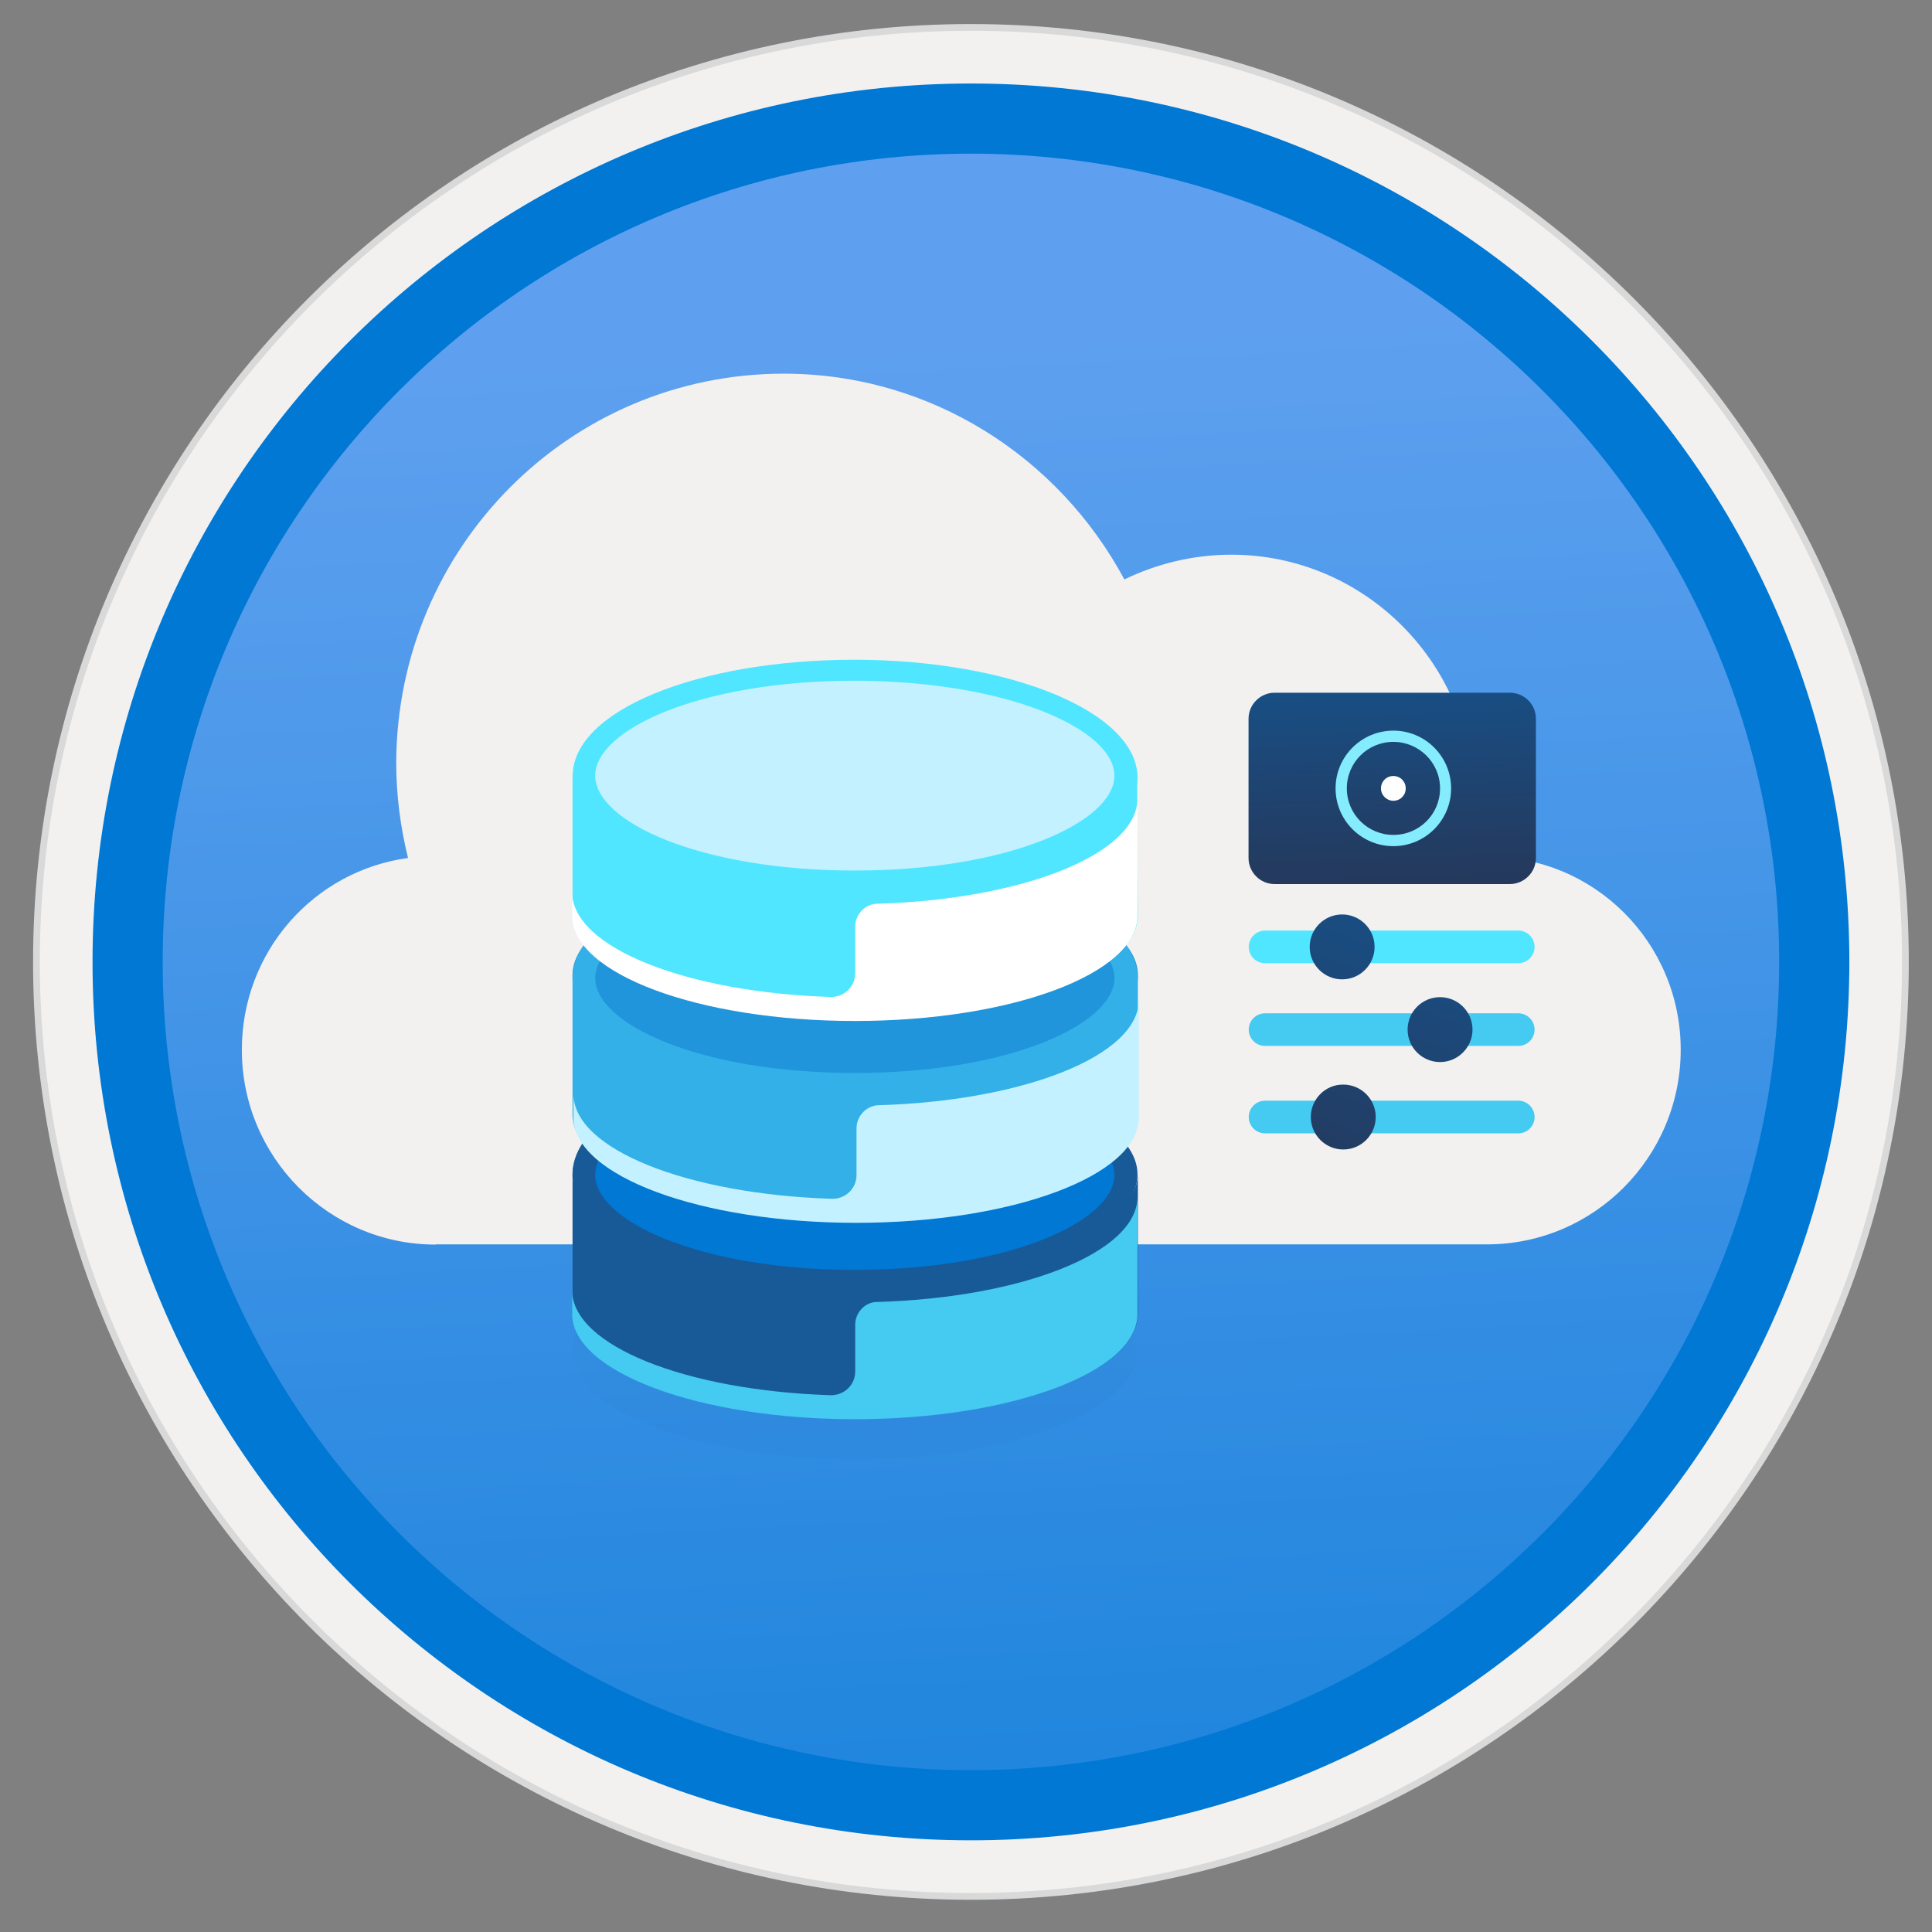 <svg width="103" height="103" viewBox="0 0 103 103" fill="none" xmlns="http://www.w3.org/2000/svg">
<rect x="0" y="0" width="103" height="103" fill="#808080" stroke="none"/>
<path d="M51.763 98.092C77.613 98.092 98.573 77.142 98.573 51.282C98.573 25.422 77.613 4.472 51.763 4.472C25.913 4.472 4.953 25.432 4.953 51.282C4.953 77.132 25.913 98.092 51.763 98.092Z" fill="url(#paint0_linear)"/>
<path fill-rule="evenodd" clip-rule="evenodd" d="M51.763 1.282C24.153 1.282 1.763 23.672 1.763 51.282C1.763 78.892 24.153 101.282 51.763 101.282C79.373 101.282 101.763 78.892 101.763 51.282C101.763 23.672 79.373 1.282 51.763 1.282ZM51.763 97.042C26.493 97.042 6.003 76.552 6.003 51.282C6.003 26.012 26.493 5.522 51.763 5.522C77.033 5.522 97.523 26.012 97.523 51.282C97.523 76.552 77.033 97.042 51.763 97.042Z" fill="#D9D9D9"/>
<path fill-rule="evenodd" clip-rule="evenodd" d="M5.863 51.282C5.863 76.632 26.413 97.182 51.763 97.182C77.113 97.182 97.663 76.632 97.663 51.282C97.663 25.932 77.113 5.382 51.763 5.382C26.413 5.382 5.863 25.932 5.863 51.282ZM51.763 1.642C24.343 1.642 2.123 23.862 2.123 51.282C2.123 78.702 24.353 100.922 51.763 100.922C79.183 100.922 101.403 78.692 101.403 51.282C101.403 23.862 79.183 1.642 51.763 1.642Z" fill="#F2F1F0"/>
<path fill-rule="evenodd" clip-rule="evenodd" d="M8.673 51.282C8.673 75.082 27.963 94.372 51.763 94.372C75.563 94.372 94.853 75.082 94.853 51.282C94.853 27.482 75.563 8.192 51.763 8.192C27.963 8.192 8.673 27.482 8.673 51.282ZM51.763 4.452C25.903 4.452 4.933 25.422 4.933 51.282C4.933 77.142 25.903 98.112 51.763 98.112C77.623 98.112 98.593 77.142 98.593 51.282C98.593 25.422 77.633 4.452 51.763 4.452Z" fill="#0078D4"/>
<path d="M23.223 66.352C17.523 66.352 12.893 61.691 12.893 55.971C12.893 50.731 16.733 46.422 21.753 45.742C21.353 44.121 21.123 42.401 21.123 40.651C21.173 29.172 30.383 19.922 41.783 19.922C49.633 19.922 56.453 24.381 59.943 30.892C61.653 30.061 63.603 29.572 65.643 29.572C72.763 29.572 78.553 35.401 78.553 42.541C78.553 43.621 78.403 44.691 78.153 45.731C78.553 45.681 78.933 45.681 79.323 45.681C84.973 45.632 89.603 50.242 89.603 55.962C89.603 61.681 84.983 66.341 79.273 66.341H23.223V66.352Z" fill="#F2F1F0"/>
<g opacity="0.103">
<path opacity="0.103" d="M45.573 77.802C53.89 77.802 60.633 75.218 60.633 72.031C60.633 68.845 53.89 66.261 45.573 66.261C37.255 66.261 30.513 68.845 30.513 72.031C30.513 75.218 37.255 77.802 45.573 77.802Z" fill="black"/>
</g>
<path fill-rule="evenodd" clip-rule="evenodd" d="M45.593 68.162C37.273 68.162 30.523 65.701 30.523 62.602V70.031C30.523 73.121 37.273 75.641 45.593 75.641C53.913 75.641 60.663 73.132 60.663 70.031V62.551C60.663 65.641 53.913 68.162 45.593 68.162Z" fill="#185A97"/>
<path fill-rule="evenodd" clip-rule="evenodd" d="M45.593 70.632V73.121C45.593 73.841 44.993 74.401 44.273 74.382C36.553 74.132 30.503 71.731 30.503 68.791V70.052C30.503 73.141 37.253 75.662 45.573 75.662C53.893 75.662 60.643 73.151 60.643 70.052V63.801C60.643 66.761 54.533 69.181 46.773 69.412C46.133 69.401 45.593 69.962 45.593 70.632Z" fill="#45CAF2"/>
<path fill-rule="evenodd" clip-rule="evenodd" d="M60.583 62.611C60.583 65.722 53.873 68.242 45.593 68.242C37.313 68.242 30.523 65.722 30.523 62.611C30.523 59.502 37.313 56.992 45.593 56.992C53.873 56.992 60.583 59.492 60.583 62.611Z" fill="#0078D4"/>
<path d="M45.593 68.302C37.293 68.302 30.523 65.742 30.523 62.611C30.523 59.471 37.293 56.922 45.593 56.922C53.893 56.922 60.643 59.471 60.643 62.611C60.643 65.751 53.893 68.302 45.593 68.302ZM45.593 57.041C37.363 57.041 30.523 59.532 30.523 62.602C30.523 65.671 37.363 68.171 45.593 68.171C53.823 68.171 60.523 65.671 60.523 62.602C60.523 59.541 53.823 57.041 45.593 57.041Z" fill="#185A97"/>
<path d="M45.573 68.841C37.173 68.841 30.523 66.082 30.523 62.611C30.523 59.142 37.173 56.462 45.573 56.462C53.973 56.481 60.543 59.202 60.543 62.651C60.543 66.121 53.973 68.841 45.573 68.841ZM45.573 57.581C37.293 57.581 31.733 60.202 31.733 62.642C31.733 65.082 37.293 67.701 45.573 67.701C53.853 67.701 59.413 65.082 59.413 62.642C59.413 60.221 53.853 57.602 45.573 57.581Z" fill="#185A97"/>
<path fill-rule="evenodd" clip-rule="evenodd" d="M45.593 57.541C37.273 57.541 30.523 55.032 30.523 51.931V59.411C30.523 62.502 37.273 65.022 45.593 65.022C53.913 65.022 60.663 62.511 60.663 59.411V51.931C60.663 55.032 53.913 57.541 45.593 57.541Z" fill="#32B0E7"/>
<path fill-rule="evenodd" clip-rule="evenodd" d="M45.663 60.161V62.651C45.663 63.371 45.063 63.931 44.343 63.911C36.623 63.661 30.573 61.261 30.573 58.322V59.581C30.573 62.672 37.323 65.192 45.643 65.192C53.963 65.192 60.713 62.681 60.713 59.581V53.312C60.713 56.272 54.603 58.691 46.843 58.922C46.203 58.941 45.663 59.481 45.663 60.161Z" fill="#C3F1FF"/>
<path fill-rule="evenodd" clip-rule="evenodd" d="M60.663 51.992C60.663 55.102 53.873 57.621 45.593 57.621C37.313 57.621 30.523 55.111 30.523 51.992C30.523 48.871 37.313 46.361 45.593 46.361C53.873 46.361 60.663 48.882 60.663 51.992Z" fill="#BAC0C2"/>
<path d="M60.663 51.992C60.663 55.102 53.873 57.621 45.593 57.621C37.313 57.621 30.523 55.111 30.523 51.992C30.523 48.871 37.313 46.361 45.593 46.361C53.873 46.361 60.663 48.882 60.663 51.992Z" fill="#2195DC"/>
<path d="M45.573 58.342C37.173 58.342 30.523 55.621 30.523 52.151C30.523 48.681 37.173 45.962 45.573 45.962C53.973 45.981 60.653 48.702 60.653 52.151C60.663 55.621 53.973 58.342 45.573 58.342ZM45.573 47.081C37.293 47.081 31.733 49.702 31.733 52.142C31.733 54.592 37.293 57.202 45.573 57.202C53.853 57.202 59.413 54.581 59.413 52.142C59.413 49.712 53.853 47.102 45.573 47.081Z" fill="#32B0E7"/>
<path fill-rule="evenodd" clip-rule="evenodd" d="M45.593 46.922C37.273 46.922 30.523 44.261 30.523 41.161V48.791C30.523 51.882 37.273 54.401 45.593 54.401C53.913 54.401 60.663 51.892 60.663 48.791L60.623 41.361C60.623 41.752 60.133 42.181 59.933 42.541C58.523 45.081 52.873 46.922 45.593 46.922Z" fill="#50E6FF"/>
<path fill-rule="evenodd" clip-rule="evenodd" d="M45.593 49.401V51.892C45.593 52.611 44.993 53.172 44.273 53.151C36.553 52.901 30.503 50.502 30.503 47.562V48.822C30.503 51.911 37.253 54.431 45.573 54.431C53.893 54.431 60.643 51.922 60.643 48.822V42.572C60.643 45.532 54.533 47.952 46.773 48.181C46.133 48.181 45.593 48.742 45.593 49.401Z" fill="white"/>
<path fill-rule="evenodd" clip-rule="evenodd" d="M59.983 41.352C59.983 44.462 53.543 46.981 45.573 46.981C37.623 46.981 31.163 44.471 31.163 41.352C31.163 38.242 37.603 35.721 45.573 35.721C53.543 35.752 59.983 38.261 59.983 41.352Z" fill="#C3F1FF"/>
<path d="M45.573 47.551C38.373 47.551 32.313 45.592 30.793 42.831C30.543 42.371 30.533 41.861 30.533 41.361C30.533 37.892 37.183 35.172 45.583 35.172C53.983 35.191 60.643 38.002 60.643 41.452C60.633 44.911 53.973 47.551 45.573 47.551ZM45.573 36.291C37.293 36.291 31.733 38.911 31.733 41.352C31.733 43.801 37.293 46.411 45.573 46.411C53.853 46.411 59.413 43.791 59.413 41.352C59.413 38.931 53.853 36.312 45.573 36.291Z" fill="#50E6FF"/>
<path d="M80.493 36.931H67.953C67.193 36.931 66.563 37.551 66.563 38.322V45.742C66.563 46.502 67.183 47.132 67.953 47.132H80.493C81.253 47.132 81.883 46.511 81.883 45.742V38.322C81.883 37.551 81.263 36.931 80.493 36.931Z" fill="url(#paint1_linear)"/>
<path d="M74.283 42.691C74.653 42.691 74.943 42.401 74.943 42.032C74.943 41.661 74.653 41.371 74.283 41.371C73.913 41.371 73.623 41.661 73.623 42.032C73.623 42.392 73.923 42.691 74.283 42.691Z" fill="white"/>
<path d="M74.283 38.952C72.583 38.952 71.203 40.331 71.203 42.032C71.203 43.731 72.583 45.111 74.283 45.111C75.983 45.111 77.363 43.731 77.363 42.032C77.363 40.331 75.983 38.952 74.283 38.952ZM74.283 44.511C72.923 44.511 71.803 43.411 71.803 42.032C71.803 40.651 72.913 39.551 74.283 39.551C75.643 39.551 76.773 40.651 76.773 42.032C76.773 43.411 75.663 44.511 74.283 44.511Z" fill="#84ECFD"/>
<path d="M81.813 50.481C81.813 50.002 81.423 49.611 80.943 49.611H67.443C66.963 49.611 66.573 50.002 66.573 50.481C66.573 50.962 66.963 51.352 67.443 51.352H80.943C81.423 51.352 81.813 50.962 81.813 50.481Z" fill="#50E6FF"/>
<path d="M69.823 50.481C69.823 51.441 70.603 52.212 71.553 52.212C72.513 52.212 73.283 51.431 73.283 50.481C73.283 49.522 72.503 48.752 71.553 48.752C70.603 48.752 69.823 49.522 69.823 50.481Z" fill="url(#paint2_linear)"/>
<path d="M81.813 54.892C81.813 54.411 81.423 54.022 80.943 54.022H67.443C66.963 54.022 66.573 54.411 66.573 54.892C66.573 55.371 66.963 55.761 67.443 55.761H80.943C81.423 55.761 81.813 55.371 81.813 54.892Z" fill="#45CAF2"/>
<path d="M75.043 54.892C75.043 55.852 75.823 56.621 76.773 56.621C77.723 56.621 78.503 55.842 78.503 54.892C78.503 53.931 77.723 53.161 76.773 53.161C75.823 53.161 75.043 53.931 75.043 54.892Z" fill="url(#paint3_linear)"/>
<path d="M81.813 59.551C81.813 59.072 81.423 58.681 80.943 58.681H67.443C66.963 58.681 66.573 59.072 66.573 59.551C66.573 60.032 66.963 60.422 67.443 60.422H80.943C81.423 60.422 81.813 60.041 81.813 59.551Z" fill="#45CAF2"/>
<path d="M69.883 59.551C69.883 60.511 70.663 61.282 71.613 61.282C72.573 61.282 73.343 60.502 73.343 59.551C73.343 58.592 72.563 57.822 71.613 57.822C70.663 57.812 69.883 58.592 69.883 59.551Z" fill="url(#paint4_linear)"/>
<defs>
<linearGradient id="paint0_linear" x1="57.721" y1="166.114" x2="48.367" y2="-14.17" gradientUnits="userSpaceOnUse">
<stop offset="0.175" stop-color="#0078D4"/>
<stop offset="0.82" stop-color="#5EA0EF"/>
</linearGradient>
<linearGradient id="paint1_linear" x1="73.942" y1="34.089" x2="74.994" y2="63.54" gradientUnits="userSpaceOnUse">
<stop stop-color="#15548F"/>
<stop offset="0.418" stop-color="#243A5E"/>
<stop offset="0.968" stop-color="#1A2C45"/>
</linearGradient>
<linearGradient id="paint2_linear" x1="74.056" y1="44.136" x2="57.403" y2="86.385" gradientUnits="userSpaceOnUse">
<stop stop-color="#15548F"/>
<stop offset="0.418" stop-color="#243A5E"/>
<stop offset="0.968" stop-color="#1A2C45"/>
</linearGradient>
<linearGradient id="paint3_linear" x1="80.08" y1="46.511" x2="63.426" y2="88.759" gradientUnits="userSpaceOnUse">
<stop stop-color="#15548F"/>
<stop offset="0.418" stop-color="#243A5E"/>
<stop offset="0.968" stop-color="#1A2C45"/>
</linearGradient>
<linearGradient id="paint4_linear" x1="77.202" y1="45.376" x2="60.548" y2="87.625" gradientUnits="userSpaceOnUse">
<stop stop-color="#15548F"/>
<stop offset="0.418" stop-color="#243A5E"/>
<stop offset="0.968" stop-color="#1A2C45"/>
</linearGradient>
</defs>
</svg>
